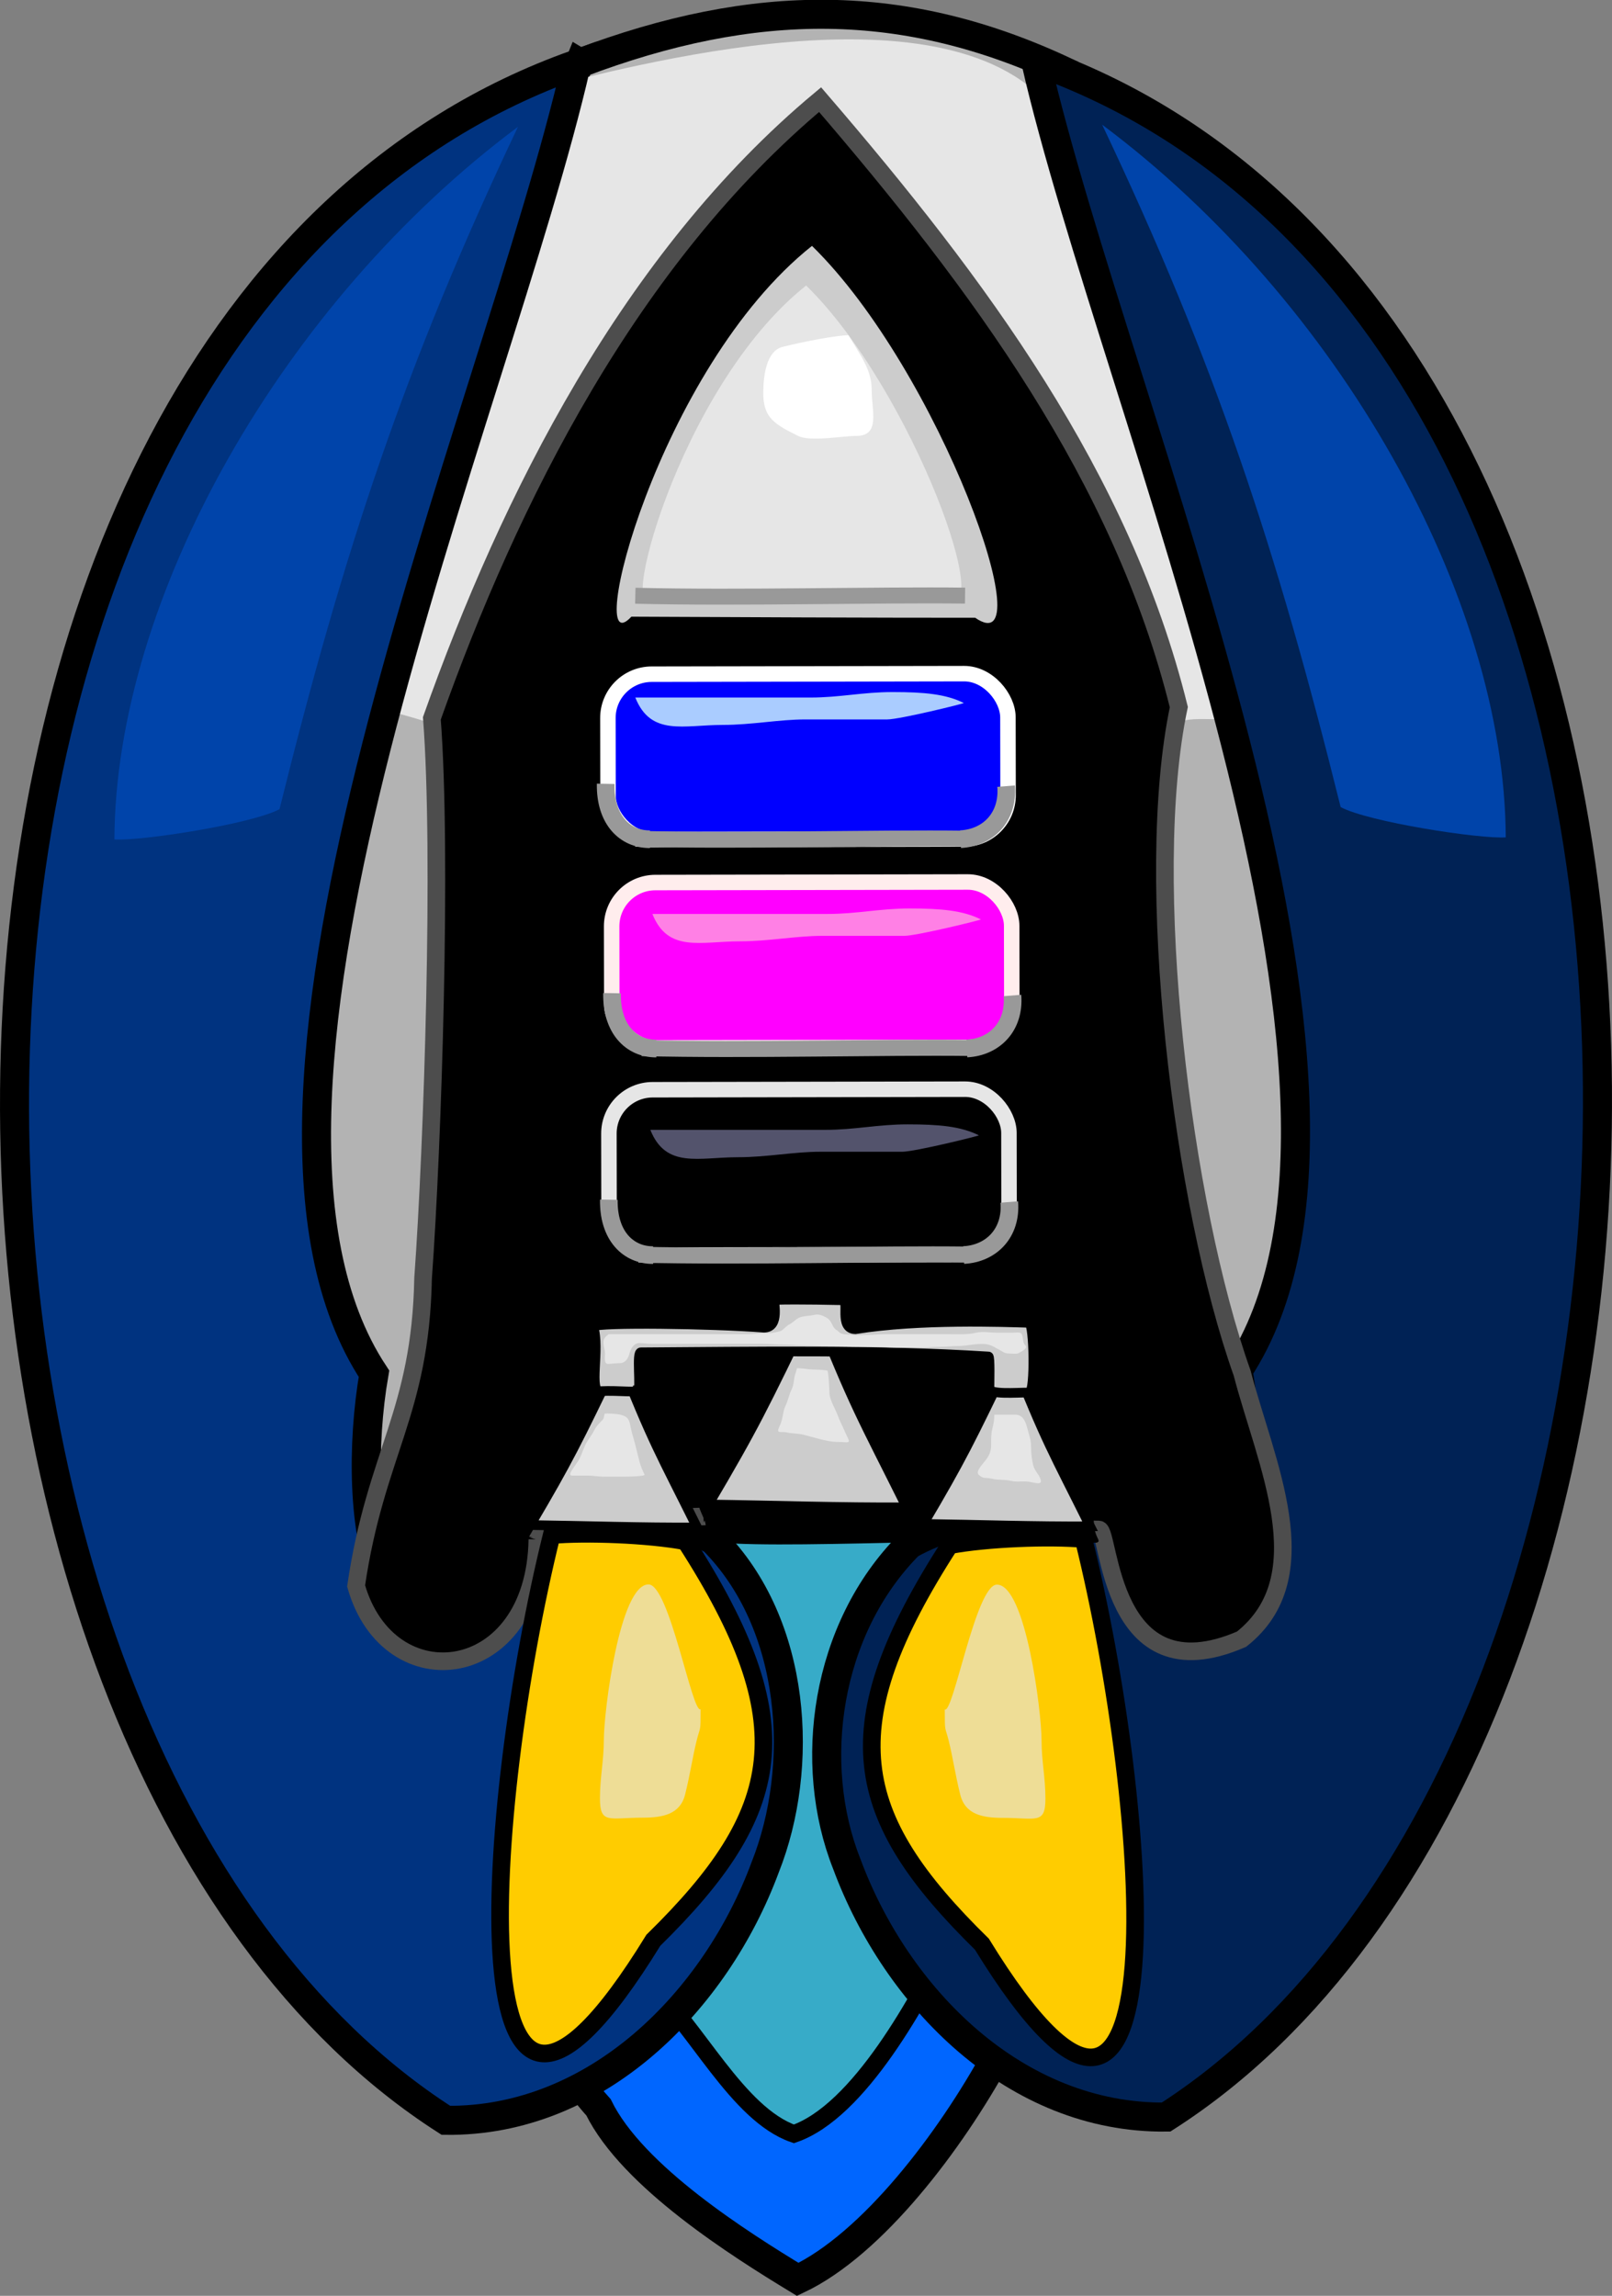 <?xml version="1.0" encoding="UTF-8" standalone="no"?>
<!-- Created with Inkscape (http://www.inkscape.org/) -->

<svg
   width="50.762mm"
   height="72.28mm"
   id="svg22060"
   sodipodi:version="0.32"
   inkscape:version="1.1 (c4e8f9ed74, 2021-05-24)"
   sodipodi:docname="trader.svg"
   inkscape:output_extension="org.inkscape.output.svg.inkscape"
   version="1.1"
   xmlns:inkscape="http://www.inkscape.org/namespaces/inkscape"
   xmlns:sodipodi="http://sodipodi.sourceforge.net/DTD/sodipodi-0.dtd"
   xmlns="http://www.w3.org/2000/svg"
   xmlns:svg="http://www.w3.org/2000/svg"
   xmlns:rdf="http://www.w3.org/1999/02/22-rdf-syntax-ns#"
   xmlns:cc="http://creativecommons.org/ns#"
   xmlns:dc="http://purl.org/dc/elements/1.1/">
  <rect width="100%" height="100%" fill="#808080" stroke="none"/>
  <defs
     id="defs22062">
    <inkscape:perspective
       sodipodi:type="inkscape:persp3d"
       inkscape:vp_x="0 : -288.07443 : 1"
       inkscape:vp_y="0 : 1066.6667 : 0"
       inkscape:vp_z="793.70078 : -288.07443 : 1"
       inkscape:persp3d-origin="396.85039 : -475.16104 : 1"
       id="perspective22068" />
  </defs>
  <sodipodi:namedview
     id="base"
     pagecolor="#ffffff"
     bordercolor="#666666"
     borderopacity="1.0"
     inkscape:pageopacity="0.0"
     inkscape:pageshadow="2"
     inkscape:zoom="0.98994949"
     inkscape:cx="-295.46962"
     inkscape:cy="117.68277"
     inkscape:document-units="px"
     inkscape:current-layer="layer1"
     showgrid="false"
     inkscape:window-width="2128"
     inkscape:window-height="1128"
     inkscape:window-x="0"
     inkscape:window-y="0"
     inkscape:window-maximized="1"
     inkscape:pagecheckerboard="0" />
  <g
     inkscape:label="Ebene 1"
     inkscape:groupmode="layer"
     id="layer1"
     transform="translate(-275.357,-331.327)">
    <g
       id="g38610"
       transform="translate(4975.964,-6280.456)">
      <path
         inkscape:export-ydpi="90"
         inkscape:export-xdpi="90"
         inkscape:export-filename="/home/brutkasten/Dokumente/naev/whichtraderlogo.png"
         style="fill:#b3b3b3;fill-rule:evenodd;stroke:#000000;stroke-width:3.456;stroke-linecap:butt;stroke-linejoin:miter;stroke-miterlimit:4;stroke-dasharray:none;stroke-opacity:1"
         d="m -4631.595,6619.286 c 20.796,-7.857 38.736,-7.985 58.021,1.147 2.269,4.538 4.124,12.479 5.994,17.155 1.937,4.843 3.602,9.537 4.561,14.336 0.953,4.767 3.045,10.001 5.213,14.336 1.762,3.523 2.858,7.019 4.561,10.426 2.609,5.218 4.493,10.152 5.865,15.639 2.031,8.123 5.541,16.136 7.819,24.11 0.434,1.52 0.869,3.041 1.303,4.561 0.321,1.125 0.869,2.172 1.303,3.258 3.576,8.941 3.258,19.195 3.258,28.672 0,8.606 -1.871,16.038 -4.561,24.11 -2.024,6.073 -4.206,11.019 -7.168,16.942 -0.652,1.303 -1.303,2.607 -1.955,3.91 -3.72,7.44 -14.184,9.623 -19.549,14.987 -6.917,6.917 -21.877,5.213 -30.627,5.213 -10.279,0 -20.841,0.652 -31.278,0.652 -5.886,0 -12.053,1.385 -17.594,0 -3.29,-0.822 -10.074,-6.815 -11.729,-8.471 -6.401,-6.401 -9.497,-11.285 -10.426,-21.504 -1.149,-12.639 -5.213,-24.607 -5.213,-37.794 0,-8.906 0,-17.811 0,-26.717 0,-7.987 3.804,-15.463 7.82,-22.155 4.198,-6.997 7.579,-15.775 9.774,-23.459 1.909,-6.68 5.255,-13.139 7.819,-19.549 2.231,-5.578 4.915,-10.658 7.168,-16.291 1.396,-3.489 1.29,-7.793 2.607,-10.426 0.194,-0.389 0,-0.869 0,-1.303 0,-2.513 5.954,-9.14 7.012,-11.786 z"
         id="path38114"
         sodipodi:nodetypes="ccssssssssssssssssssssssssssc" />
      <path
         inkscape:export-ydpi="90"
         inkscape:export-xdpi="90"
         inkscape:export-filename="/home/brutkasten/Dokumente/naev/whichtraderlogo.png"
         sodipodi:nodetypes="csssssscccssssssc"
         style="fill:#e6e6e6;fill-rule:evenodd;stroke:none;stroke-width:9.1;stroke-linecap:butt;stroke-linejoin:miter;stroke-miterlimit:4;stroke-dasharray:none;stroke-opacity:1"
         d="m -4659.391,6696.138 c 4.99,-0.962 13.321,3.358 20.263,4.689 6.911,1.325 13.177,1.34 20.263,1.34 5.9,0 12.131,0.67 18.166,0.67 6.519,0 13.488,0.162 19.564,-0.67 4.084,-0.559 8.117,-1.945 11.179,-2.679 2.843,-0.681 7.006,-1.343 10.481,-2.009 2.44,-0.468 6.611,0.626 6.611,-1.539 0.88,-18.165 -20.861,-41.592 -18.959,-63.068 -4.37,-23.971 -43.133,-15.743 -59.618,-11.748 -3.797,0.91 -4.612,3.55 -8.384,5.358 -3.247,1.556 -2.862,7.688 -3.494,10.717 -1.065,5.102 -1.397,10.822 -1.397,16.075 0,4.857 -0.699,9.425 -0.699,13.396 0,4.549 -2.453,6.727 -3.494,10.717 -0.803,3.078 -4.063,7.426 -5.59,9.377 -2.175,2.78 -2.598,5.714 -4.891,9.377 z"
         id="path38116" />
      <path
         inkscape:export-ydpi="90"
         inkscape:export-xdpi="90"
         inkscape:export-filename="/home/brutkasten/Dokumente/naev/whichtraderlogo.png"
         style="fill:#0066ff;fill-rule:evenodd;stroke:#000000;stroke-width:3.456;stroke-linecap:butt;stroke-linejoin:miter;stroke-miterlimit:4;stroke-dasharray:none;stroke-opacity:1"
         d="m -4642.641,6842.094 c 1.046,3.97 4.707,6.135 6.614,9.507 1.496,4.054 3.764,7.717 6.652,10.932 4.044,8.264 16.927,16.349 23.717,20.476 8.926,-4.228 18.171,-16.481 23.64,-26.482 2.311,-4.272 5.607,-8.188 6.296,-13.136 2.885,-3.985 1.504,-8.513 -0.696,-12.467 -3.047,-6.034 -2.507,-12.995 -3.521,-19.514 -0.728,-5.633 -1.036,-11.407 -2.832,-16.829 -3.598,-4.379 -7.539,-9.588 -13.592,-10.382 -4.536,-0.572 -9.225,-2.551 -13.755,-1.3 -6.679,3.874 -13.36,8.047 -18.519,13.896 -2.741,2.478 -6.569,4.497 -7.056,8.575 -2.313,9.563 -2.967,19.46 -5.323,29 -0.786,2.509 -1.603,5.069 -1.625,7.724 z"
         id="path38118"
         sodipodi:nodetypes="ccccccccccccccc" />
      <path
         inkscape:export-ydpi="90"
         inkscape:export-xdpi="90"
         inkscape:export-filename="/home/brutkasten/Dokumente/naev/whichtraderlogo.png"
         style="fill:#37abc8;fill-rule:evenodd;stroke:#000000;stroke-width:2.096;stroke-linecap:butt;stroke-linejoin:miter;stroke-miterlimit:4;stroke-dasharray:none;stroke-opacity:1"
         d="m -4617.12,6792.498 c 0.289,7.089 -2.58,13.776 -3.382,20.744 -0.563,3.984 -1.079,7.992 -1.446,11.989 0.409,3.716 0.01,7.38 -0.536,11.026 -0.322,3.924 -1.962,7.963 -0.685,11.858 5.355,4.648 10.292,15.245 17.049,17.581 7.754,-2.68 14.922,-15.864 18.933,-23.994 1.844,-3.742 2.945,-7.993 2.072,-12.154 -0.519,-5.078 0.336,-10.255 -1.07,-15.237 -1.248,-5.37 -0.524,-11.545 -4.328,-16.033 -0.458,-3.617 -4.204,-6.71 -7.849,-5.432 -4.326,0.496 -8.517,-1.811 -12.844,-0.861 -1.975,0.094 -3.979,0.036 -5.912,0.512 z"
         id="path38120"
         sodipodi:nodetypes="ccccccccccccc" />
      <path
         inkscape:export-ydpi="90"
         inkscape:export-xdpi="90"
         inkscape:export-filename="/home/brutkasten/Dokumente/naev/whichtraderlogo.png"
         style="fill:#003380;fill-opacity:1;fill-rule:evenodd;stroke:#000000;stroke-width:3.456;stroke-linecap:butt;stroke-linejoin:miter;stroke-miterlimit:4;stroke-dasharray:none;stroke-opacity:1"
         d="m -4638.607,6792.977 c -16.884,25.17 -20.403,-0.952 -17.489,-17.73 -21.767,-33.009 14.528,-114.129 24.086,-155.83 -87.648,31.026 -85.22,200.016 -15.524,244.667 17.942,0.2 32.117,-14.218 38.007,-30.138 4.703,-11.847 3.81,-28.853 -6.217,-38.919 -7.289,-4.065 -14.498,-3.317 -22.862,-2.049 z"
         id="path38122"
         sodipodi:nodetypes="ccccccc" />
      <path
         inkscape:export-ydpi="90"
         inkscape:export-xdpi="90"
         inkscape:export-filename="/home/brutkasten/Dokumente/naev/whichtraderlogo.png"
         style="fill:#002255;fill-opacity:1;fill-rule:evenodd;stroke:#000000;stroke-width:3.456;stroke-linecap:butt;stroke-linejoin:miter;stroke-miterlimit:4;stroke-dasharray:none;stroke-opacity:1"
         d="m -4569.139,6793.279 c 16.884,25.17 18.79,-1.643 15.877,-18.421 21.767,-33.009 -14.528,-114.129 -24.086,-155.83 87.648,31.026 85.22,200.016 15.524,244.667 -17.942,0.2 -32.117,-14.218 -38.007,-30.138 -4.703,-11.847 -2.57,-27.931 7.458,-37.998 7.289,-4.065 14.87,-3.547 23.235,-2.28 z"
         id="path38124"
         sodipodi:nodetypes="ccccccc" />
      <path
         inkscape:export-ydpi="90"
         inkscape:export-xdpi="90"
         inkscape:export-filename="/home/brutkasten/Dokumente/naev/whichtraderlogo.png"
         style="fill:#000000;fill-rule:evenodd;stroke:#4d4d4d;stroke-width:2.096;stroke-linecap:butt;stroke-linejoin:miter;stroke-miterlimit:4;stroke-dasharray:none;stroke-opacity:1"
         d="m -4636.652,6794.956 c -0.266,17.127 -17.672,19.229 -21.572,5.538 2.327,-15.877 7.66,-20.497 7.971,-36.603 1.165,-16.06 2.278,-50.536 1.046,-66.634 9.261,-26.078 23.615,-54.78 46.206,-73.618 18.914,21.985 35.911,44.874 42.695,72.285 -4.331,20.508 0.399,59.201 7.54,79.254 2.72,10.527 9.412,24.15 -0.074,31.654 -15.842,6.869 -15.635,-12.982 -16.97,-13.049 -13.216,-0.175 -34.587,-2.09 -48.438,-1.508 -4.094,0.877 -16.858,-1.639 -18.404,2.682 z"
         id="path38126"
         sodipodi:nodetypes="ccccccccccc" />
      <path
         inkscape:export-ydpi="90"
         inkscape:export-xdpi="90"
         inkscape:export-filename="/home/brutkasten/Dokumente/naev/whichtraderlogo.png"
         style="fill:#ffcc00;fill-opacity:1;fill-rule:evenodd;stroke:#000000;stroke-width:2.096;stroke-linecap:butt;stroke-linejoin:miter;stroke-miterlimit:4;stroke-dasharray:none;stroke-opacity:1"
         d="m -4587.578,6795.651 c -13.953,21.651 -11.75,32.19 3.833,47.47 23.999,39.051 20.065,-16.016 12.1,-48.212 -4.068,-0.364 -11.522,-0.091 -15.932,0.742 z"
         id="path38152"
         sodipodi:nodetypes="cccc" />
      <path
         inkscape:export-ydpi="90"
         inkscape:export-xdpi="90"
         inkscape:export-filename="/home/brutkasten/Dokumente/naev/whichtraderlogo.png"
         style="fill:#ffcc00;fill-opacity:1;fill-rule:evenodd;stroke:#000000;stroke-width:2.096;stroke-linecap:butt;stroke-linejoin:miter;stroke-miterlimit:4;stroke-dasharray:none;stroke-opacity:1"
         d="m -4619.016,6795.19 c 13.953,21.652 11.75,32.19 -3.833,47.47 -23.999,39.051 -20.065,-16.016 -12.1,-48.212 4.068,-0.364 11.522,-0.091 15.932,0.742 z"
         id="path38154"
         sodipodi:nodetypes="cccc" />
      <path
         inkscape:export-ydpi="90"
         inkscape:export-xdpi="90"
         inkscape:export-filename="/home/brutkasten/Dokumente/naev/whichtraderlogo.png"
         sodipodi:nodetypes="cccc"
         id="path38166"
         d="m -4569.43,6626.621 c 28.103,20.982 47.909,56.1 48.033,84.799 -3.055,0.22 -16.349,-1.828 -19.65,-3.602 -7.588,-30.564 -14.872,-52.755 -28.383,-81.197 z"
         style="fill:#0044aa;fill-opacity:1;fill-rule:evenodd;stroke:none;stroke-width:1px;stroke-linecap:butt;stroke-linejoin:miter;stroke-opacity:1" />
      <path
         inkscape:export-ydpi="90"
         inkscape:export-xdpi="90"
         inkscape:export-filename="/home/brutkasten/Dokumente/naev/whichtraderlogo.png"
         sodipodi:nodetypes="cccc"
         id="path38168"
         d="m -4638.958,6626.87 c -28.103,20.982 -47.909,56.1 -48.033,84.799 3.055,0.22 16.349,-1.828 19.65,-3.602 7.588,-30.563 14.872,-52.755 28.383,-81.197 z"
         style="fill:#0044aa;fill-opacity:1;fill-rule:evenodd;stroke:none;stroke-width:1px;stroke-linecap:butt;stroke-linejoin:miter;stroke-opacity:1" />
      <path
         inkscape:export-ydpi="90"
         inkscape:export-xdpi="90"
         inkscape:export-filename="/home/brutkasten/Dokumente/naev/whichtraderlogo.png"
         sodipodi:nodetypes="cssssssc"
         id="path38170"
         d="m -4617.222,6815.168 c -1.008,0.59 -3.709,-14.852 -6.204,-14.852 -3.417,0 -5.315,15.066 -5.315,18.539 0,2.459 -0.461,4.393 -0.461,6.912 0,3.123 1.095,2.304 5.069,2.304 2.405,0 4.476,-0.394 5.068,-2.765 0.61,-2.438 0.876,-4.428 1.382,-6.451 0.428,-1.714 0.461,-0.839 0.461,-3.686 z"
         style="fill:#eedd96;fill-opacity:1;fill-rule:evenodd;stroke:none;stroke-width:1px;stroke-linecap:butt;stroke-linejoin:miter;stroke-opacity:1" />
      <path
         inkscape:export-ydpi="90"
         inkscape:export-xdpi="90"
         inkscape:export-filename="/home/brutkasten/Dokumente/naev/whichtraderlogo.png"
         sodipodi:nodetypes="cssssssc"
         id="path38172"
         d="m -4588.163,6815.192 c 1.008,0.59 3.709,-14.852 6.204,-14.852 3.417,0 5.315,15.066 5.315,18.539 0,2.459 0.461,4.393 0.461,6.912 0,3.123 -1.095,2.304 -5.069,2.304 -2.405,0 -4.476,-0.394 -5.068,-2.765 -0.61,-2.438 -0.876,-4.428 -1.382,-6.451 -0.428,-1.714 -0.461,-0.839 -0.461,-3.686 z"
         style="fill:#eedd96;fill-opacity:1;fill-rule:evenodd;stroke:none;stroke-width:1px;stroke-linecap:butt;stroke-linejoin:miter;stroke-opacity:1" />
      <g
         transform="translate(175.125,-12.75)"
         id="g38446">
        <path
           sodipodi:nodetypes="csssssccsc"
           id="path38128"
           d="m -4792.504,6803.211 c 1.459,-0.282 4.792,0.326 7.168,0.326 1.366,0 3.303,0.326 4.887,0.326 1.846,0 3.693,0 5.539,0 1.725,0 3.225,0.01 4.561,-0.326 2.529,-0.632 24.678,-0.395 24.678,1.915 0,2.816 1.794,2.539 -0.949,2.539 -8.445,-0.903 -38.428,0.993 -45.069,-0.219 -2.216,0 0.515,-0.056 -1e-4,-2.118 -0.134,-0.537 -0.923,-1.901 -0.815,-2.444 z"
           style="fill:#000000;fill-rule:evenodd;stroke:#000000;stroke-width:0.23px;stroke-linecap:butt;stroke-linejoin:miter;stroke-opacity:1"
           inkscape:export-filename="/home/brutkasten/Dokumente/naev/whichtraderlogo.png"
           inkscape:export-xdpi="90"
           inkscape:export-ydpi="90" />
        <rect
           style="fill:#0000ff;fill-opacity:1;stroke:#ffffff;stroke-width:1.843;stroke-linecap:round;stroke-miterlimit:4;stroke-dasharray:none;stroke-opacity:1"
           id="rect38132"
           width="47.611"
           height="19.679"
           x="-4815.085"
           y="6696.371"
           ry="5.215"
           transform="rotate(-0.1)" />
        <path
           sodipodi:nodetypes="cccc"
           id="path38134"
           d="m -4800.586,6697.913 c 9.947,0.053 30.967,0.137 40.915,0.126 8.259,5.723 -4.163,-29.327 -19.421,-44.248 -18.387,14.61 -27.274,50.371 -21.494,44.122 z"
           style="fill:#cccccc;fill-rule:evenodd;stroke:none;stroke-width:5;stroke-linecap:butt;stroke-linejoin:miter;stroke-miterlimit:4;stroke-dasharray:none;stroke-opacity:1" />
        <path
           style="fill:none;fill-rule:evenodd;stroke:#000000;stroke-width:0.23px;stroke-linecap:butt;stroke-linejoin:miter;stroke-opacity:1"
           d="m -4785.637,6755.997 c -0.069,0.035 0.155,-3e-4 0,0 z"
           id="path38136" />
        <rect
           style="fill:#ff00ff;fill-opacity:1;stroke:#ffeded;stroke-width:1.843;stroke-linecap:round;stroke-miterlimit:4;stroke-dasharray:none;stroke-opacity:1"
           id="rect38138"
           width="47.611"
           height="19.679"
           x="-4814.683"
           y="6721.163"
           ry="5.215"
           transform="rotate(-0.1)" />
        <rect
           style="fill:#000000;fill-opacity:1;stroke:#e6e6e6;stroke-width:1.843;stroke-linecap:round;stroke-miterlimit:4;stroke-dasharray:none;stroke-opacity:1"
           id="rect38140"
           width="47.611"
           height="19.679"
           x="-4815.051"
           y="6745.818"
           ry="5.215"
           transform="rotate(-0.1)" />
        <path
           sodipodi:nodetypes="cccc"
           id="path38144"
           d="m -4812.62,6805.999 c 6.631,0.095 13.232,0.328 19.853,0.287 -4.383,-8.823 -5.274,-10.088 -9.318,-20.398 -5.144,10.634 -5.901,12.234 -10.535,20.112 z"
           style="fill:#cccccc;fill-rule:evenodd;stroke:#000000;stroke-width:1.152;stroke-linecap:butt;stroke-linejoin:miter;stroke-miterlimit:4;stroke-dasharray:none;stroke-opacity:1" />
        <path
           sodipodi:nodetypes="cccc"
           id="path38146"
           d="m -4765.843,6805.864 c 6.631,0.095 13.232,0.328 19.853,0.287 -4.383,-8.823 -5.274,-10.088 -9.318,-20.398 -5.144,10.634 -5.9,12.234 -10.535,20.112 z"
           style="fill:#cccccc;fill-rule:evenodd;stroke:#000000;stroke-width:1.152;stroke-linecap:butt;stroke-linejoin:miter;stroke-miterlimit:4;stroke-dasharray:none;stroke-opacity:1" />
        <path
           sodipodi:nodetypes="cccc"
           id="path38148"
           d="m -4791.419,6803.551 c 7.883,0.113 15.73,0.39 23.6,0.341 -5.21,-10.488 -6.27,-11.992 -11.076,-24.248 -6.115,12.641 -7.014,14.543 -12.524,23.907 z"
           style="fill:#cccccc;fill-rule:evenodd;stroke:#000000;stroke-width:1.152;stroke-linecap:butt;stroke-linejoin:miter;stroke-miterlimit:4;stroke-dasharray:none;stroke-opacity:1" />
        <path
           sodipodi:nodetypes="cccsccccccccc"
           id="path38150"
           d="m -4799.824,6789.952 c 0.427,-0.024 -0.224,-4.652 0.4,-4.505 13.344,-0.08 28.09,-0.341 41.342,0.497 0.205,0 0.109,3.315 0.109,3.796 0,0.769 3.139,0.49 4.772,0.49 0.682,-0.183 0.553,-8.143 -0.052,-8.293 -2.979,-0.085 -13.051,-0.469 -20.683,0.76 -2.025,-0.061 -0.648,-3.534 -1.522,-3.444 -0.277,0 -5.353,-0.134 -8.092,-0.037 -0.164,0.144 0.699,3.279 -1.251,3.299 -6.437,-0.484 -19.593,-0.642 -20.325,-0.155 0.861,2.666 -0.605,7.922 0.859,7.706 2.311,-0.106 4.553,0.232 4.443,-0.113 z"
           style="fill:#cccccc;fill-rule:evenodd;stroke:#000000;stroke-width:1.152;stroke-linecap:butt;stroke-linejoin:miter;stroke-miterlimit:4;stroke-dasharray:none;stroke-opacity:1" />
        <path
           style="fill:#e6e6e6;fill-rule:evenodd;stroke:none;stroke-width:5;stroke-linecap:butt;stroke-linejoin:miter;stroke-miterlimit:4;stroke-dasharray:none;stroke-opacity:1"
           d="m -4797.783,6695.447 c 8.328,0.045 25.928,0.115 34.257,0.105 6.915,4.791 -3.486,-24.554 -16.261,-37.047 -15.395,12.232 -22.836,42.174 -17.996,36.942 z"
           id="path38156"
           sodipodi:nodetypes="cccc"
           inkscape:export-filename="/home/brutkasten/Dokumente/naev/whichtraderlogo.png"
           inkscape:export-xdpi="90"
           inkscape:export-ydpi="90" />
        <path
           id="path38158"
           d="m -4774.753,6664.424 c -1.394,0 -5.304,0.75 -7.833,1.382 -1.935,0.484 -2.304,3.428 -2.304,5.529 0,2.968 1.441,3.715 4.147,5.069 1.452,0.726 5.245,0 6.912,0 2.915,0 1.843,-2.948 1.843,-5.529 0,-2.302 -1.292,-3.995 -2.765,-6.451 z"
           style="fill:#ffffff;fill-rule:evenodd;stroke:none;stroke-width:1px;stroke-linecap:butt;stroke-linejoin:miter;stroke-opacity:1"
           inkscape:export-filename="/home/brutkasten/Dokumente/naev/whichtraderlogo.png"
           inkscape:export-xdpi="90"
           inkscape:export-ydpi="90" />
        <path
           id="path38160"
           d="m -4800.119,6707.534 c 1.462,0 6.986,0 10.426,0 3.475,0 6.951,0 10.426,0 3.477,0 6.213,-0.652 9.774,-0.652 3.757,0 6.341,0.238 8.471,1.303 0.103,0.051 -7.63,1.955 -9.123,1.955 -3.258,0 -6.516,0 -9.774,0 -3.08,0 -6.369,0.652 -9.774,0.652 -4.673,0 -8.569,1.385 -10.426,-3.258 z"
           style="fill:#aaccff;fill-rule:evenodd;stroke:none;stroke-width:1px;stroke-linecap:butt;stroke-linejoin:miter;stroke-opacity:1"
           inkscape:export-filename="/home/brutkasten/Dokumente/naev/whichtraderlogo.png"
           inkscape:export-xdpi="90"
           inkscape:export-ydpi="90" />
        <path
           id="path38162"
           d="m -4798.086,6733.285 c 1.462,0 6.986,0 10.426,0 3.475,0 6.951,0 10.426,0 3.477,0 6.213,-0.652 9.774,-0.652 3.757,0 6.341,0.238 8.471,1.303 0.103,0.051 -7.63,1.955 -9.123,1.955 -3.258,0 -6.516,0 -9.774,0 -3.08,0 -6.369,0.652 -9.774,0.652 -4.673,0 -8.569,1.385 -10.426,-3.258 z"
           style="fill:#ff80e5;fill-rule:evenodd;stroke:none;stroke-width:1px;stroke-linecap:butt;stroke-linejoin:miter;stroke-opacity:1"
           inkscape:export-filename="/home/brutkasten/Dokumente/naev/whichtraderlogo.png"
           inkscape:export-xdpi="90"
           inkscape:export-ydpi="90" />
        <path
           id="path38164"
           d="m -4798.331,6758.975 c 1.462,0 6.986,0 10.426,0 3.475,0 6.951,0 10.426,0 3.477,0 6.213,-0.652 9.774,-0.652 3.757,0 6.341,0.238 8.471,1.303 0.103,0.051 -7.63,1.955 -9.123,1.955 -3.258,0 -6.516,0 -9.774,0 -3.08,0 -6.369,0.652 -9.774,0.652 -4.673,0 -8.569,1.385 -10.426,-3.258 z"
           style="fill:#53536c;fill-rule:evenodd;stroke:none;stroke-width:1px;stroke-linecap:butt;stroke-linejoin:miter;stroke-opacity:1"
           inkscape:export-filename="/home/brutkasten/Dokumente/naev/whichtraderlogo.png"
           inkscape:export-xdpi="90"
           inkscape:export-ydpi="90" />
        <path
           style="fill:#e6e6e6;fill-opacity:1;fill-rule:evenodd;stroke:none;stroke-width:1px;stroke-linecap:butt;stroke-linejoin:miter;stroke-opacity:1"
           d="m -4803.768,6792.744 c 0.316,-0.043 1.358,0 1.875,0.125 1.01,0.252 1.06,0.675 1.25,1.625 0.128,0.641 0.341,1.239 0.5,1.875 0.15,0.599 0.329,1.315 0.5,2 0.167,0.669 0.396,1.166 0.625,1.625 0.116,0.233 -2.191,0.25 -2.5,0.25 -0.792,0 -1.583,0 -2.375,0 -0.574,0 -1.254,-0.125 -1.875,-0.125 -0.625,0 -1.25,0 -1.875,0 -0.728,0 0.55,-1.349 0.875,-2 0.328,-0.655 0.437,-1.124 0.75,-1.75 0.252,-0.504 0.693,-1.011 1,-1.625 0.275,-0.549 0.64,-0.89 1,-1.25 0.186,-0.186 0.167,-0.5 0.25,-0.75 z"
           id="path38174" />
        <path
           style="fill:#e6e6e6;fill-rule:evenodd;stroke:none;stroke-width:1px;stroke-linecap:butt;stroke-linejoin:miter;stroke-opacity:1"
           d="m -4780.893,6787.369 c 0.111,-0.111 1.432,0.125 2,0.125 0.657,0 1.495,0.092 1.625,0.125 0.145,0.036 0.25,2.352 0.25,2.625 0,0.579 0.387,1.398 0.625,1.875 0.289,0.578 0.52,1.29 0.75,1.75 0.262,0.525 0.536,1.198 0.75,1.625 0.435,0.87 0.098,0.625 -1,0.625 -0.887,0 -1.677,-0.201 -2.375,-0.375 -0.632,-0.158 -1.256,-0.345 -1.875,-0.5 -0.576,-0.144 -1.416,-0.135 -1.875,-0.25 -0.818,-0.205 -1.455,0.285 -0.875,-0.875 0.333,-0.667 0.326,-1.653 0.625,-2.25 0.325,-0.65 0.436,-1.372 0.75,-2 0.274,-0.547 0.247,-1.114 0.375,-1.625 0.075,-0.299 0.163,-0.44 0.25,-0.875 z"
           id="path38176" />
        <path
           style="fill:#e6e6e6;fill-rule:evenodd;stroke:none;stroke-width:1px;stroke-linecap:butt;stroke-linejoin:miter;stroke-opacity:1"
           d="m -4757.393,6792.869 c 0,-0.015 1.683,0 2.5,0 0.955,0 1.251,0.88 1.5,1.875 0.166,0.662 0.375,1.121 0.375,1.875 0,0.752 0.079,1.566 0.25,2.25 0.15,0.602 0.569,1.013 0.75,1.375 0.512,1.024 -0.165,0.817 -1.125,0.625 -0.749,-0.15 -1.54,0.052 -2.25,-0.125 -0.733,-0.183 -1.544,-0.074 -2.25,-0.25 -0.811,-0.203 -1.037,0.088 -1.625,-0.5 -0.381,-0.381 0.488,-1.234 0.875,-1.75 0.398,-0.53 0.625,-1.016 0.625,-1.75 0,-0.649 -0.019,-1.297 0.125,-1.875 0.151,-0.603 0.25,-1.061 0.25,-1.75 z"
           id="path38178" />
        <path
           style="fill:#666666;fill-rule:evenodd;stroke:#999999;stroke-width:1.9;stroke-linecap:butt;stroke-linejoin:miter;stroke-miterlimit:4;stroke-dasharray:none;stroke-opacity:1"
           d="m -4799.734,6773.827 c 12.557,0.305 28.743,-0.145 39.245,-0.015"
           id="path38202"
           sodipodi:nodetypes="cc" />
        <path
           style="fill:none;fill-rule:evenodd;stroke:#999999;stroke-width:2.1;stroke-linecap:butt;stroke-linejoin:miter;stroke-miterlimit:4;stroke-dasharray:none;stroke-opacity:1"
           d="m -4803.269,6767.287 c -0.078,4.29 2.306,6.609 5.269,6.593"
           id="path38208"
           sodipodi:nodetypes="cc" />
        <path
           style="fill:none;fill-rule:evenodd;stroke:#999999;stroke-width:2.1;stroke-linecap:butt;stroke-linejoin:miter;stroke-miterlimit:4;stroke-dasharray:none;stroke-opacity:1"
           d="m -4755.61,6767.562 c 0.297,3.665 -2.118,6.14 -5.425,6.311"
           id="path38210"
           sodipodi:nodetypes="cc" />
        <path
           style="fill:#666666;fill-rule:evenodd;stroke:#999999;stroke-width:1.9;stroke-linecap:butt;stroke-linejoin:miter;stroke-miterlimit:4;stroke-dasharray:none;stroke-opacity:1"
           d="m -4799.356,6749.251 c 12.557,0.305 28.743,-0.145 39.245,-0.015"
           id="path38212"
           sodipodi:nodetypes="cc" />
        <path
           style="fill:none;fill-rule:evenodd;stroke:#999999;stroke-width:2.1;stroke-linecap:butt;stroke-linejoin:miter;stroke-miterlimit:4;stroke-dasharray:none;stroke-opacity:1"
           d="m -4802.891,6742.71 c -0.078,4.29 2.306,6.609 5.269,6.593"
           id="path38214"
           sodipodi:nodetypes="cc" />
        <path
           style="fill:none;fill-rule:evenodd;stroke:#999999;stroke-width:2.1;stroke-linecap:butt;stroke-linejoin:miter;stroke-miterlimit:4;stroke-dasharray:none;stroke-opacity:1"
           d="m -4755.233,6742.986 c 0.297,3.665 -2.118,6.14 -5.425,6.311"
           id="path38216"
           sodipodi:nodetypes="cc" />
        <path
           style="fill:#666666;fill-rule:evenodd;stroke:#999999;stroke-width:1.9;stroke-linecap:butt;stroke-linejoin:miter;stroke-miterlimit:4;stroke-dasharray:none;stroke-opacity:1"
           d="m -4800.11,6724.343 c 12.557,0.305 28.743,-0.145 39.245,-0.015"
           id="path38218"
           sodipodi:nodetypes="cc" />
        <path
           style="fill:none;fill-rule:evenodd;stroke:#999999;stroke-width:2.1;stroke-linecap:butt;stroke-linejoin:miter;stroke-miterlimit:4;stroke-dasharray:none;stroke-opacity:1"
           d="m -4803.646,6717.802 c -0.078,4.29 2.306,6.609 5.269,6.593"
           id="path38220"
           sodipodi:nodetypes="cc" />
        <path
           style="fill:none;fill-rule:evenodd;stroke:#999999;stroke-width:2.1;stroke-linecap:butt;stroke-linejoin:miter;stroke-miterlimit:4;stroke-dasharray:none;stroke-opacity:1"
           d="m -4755.987,6718.078 c 0.297,3.665 -2.118,6.14 -5.425,6.311"
           id="path38222"
           sodipodi:nodetypes="cc" />
        <path
           style="fill:#666666;fill-rule:evenodd;stroke:#999999;stroke-width:1.9;stroke-linecap:butt;stroke-linejoin:miter;stroke-miterlimit:4;stroke-dasharray:none;stroke-opacity:1"
           d="m -4800.118,6695.421 c 12.557,0.305 28.743,-0.145 39.245,-0.015"
           id="path38224"
           sodipodi:nodetypes="cc" />
        <path
           style="fill:#e6e6e6;fill-rule:evenodd;stroke:none;stroke-width:1px;stroke-linecap:butt;stroke-linejoin:miter;stroke-opacity:1"
           d="m -4803.288,6783.286 c 1.129,0 3.055,0 4.508,0 1.09,0 2.18,0 3.27,0 0.737,0 1.473,0 2.21,0 0.766,0 1.532,0 2.298,0 0.648,0 1.296,0 1.945,0 0.619,0 1.237,0 1.856,0 0.147,0 0.295,0 0.442,0 0.593,0 1.24,-0.088 1.856,-0.088 0.598,0 1.144,-0.043 1.679,-0.177 0.118,-0.029 0.236,-0.059 0.353,-0.088 0.309,-0.077 0.679,-0.605 1.061,-0.795 0.464,-0.232 0.772,-0.607 1.149,-0.795 0.478,-0.239 1.309,-0.217 1.856,-0.353 0.505,-0.126 0.944,0.074 1.326,0.265 0.514,0.257 0.666,0.624 0.884,1.061 0.191,0.383 0.491,0.491 0.707,0.707 0.359,0.359 0.974,0.265 1.503,0.353 0.583,0.097 1.264,0 1.856,0 0.702,0 1.381,-0.088 2.121,-0.088 0.678,0 1.355,0 2.033,0 0.707,0 1.414,0 2.121,0 1.149,0 2.298,0 3.447,0 1.056,0 2.263,0.075 3.27,-0.177 0.688,-0.172 1.667,0 2.386,0 0.648,0 1.296,0 1.944,0 0.537,0 1.019,-0.167 1.149,0.353 0.143,0.572 0.061,0.856 0.354,1.149 0.379,0.379 -0.53,0.751 -0.707,0.884 -0.268,0.201 -0.891,0.088 -1.237,0.088 -0.566,0 -0.79,-0.263 -1.149,-0.442 -0.587,-0.293 -0.769,-0.48 -1.326,-0.619 -0.979,-0.245 -2.557,0.177 -3.624,0.177 -0.706,0 -1.266,0.088 -1.945,0.088 -0.952,0 -1.881,0.088 -2.828,0.088 -0.884,0 -1.768,0 -2.652,0 -0.933,0 -1.885,-0.088 -2.828,-0.088 -0.678,0 -1.355,0 -2.033,0 -1.104,0 -2.162,-0.088 -3.27,-0.088 -0.929,0 -1.829,-0.088 -2.74,-0.088 -0.875,0 -1.706,-0.088 -2.563,-0.088 -0.837,0 -1.643,-0.088 -2.475,-0.088 -0.678,0 -1.355,0 -2.033,0 -0.648,0 -1.296,0 -1.944,0 -1.061,0 -2.121,0 -3.182,0 -0.972,0 -1.945,0 -2.917,0 -0.972,0 -1.945,0 -2.917,0 -0.53,0 -1.042,-0.088 -1.591,-0.088 -0.65,0 -1.026,0.744 -1.149,1.238 -0.158,0.632 -0.53,1.149 -1.149,1.149 -0.434,0 -0.946,0.088 -1.414,0.088 -0.495,0 -0.353,-0.827 -0.353,-1.237 0,-0.405 -0.177,-0.855 -0.177,-1.326 0,-0.488 0.244,-0.673 0.619,-0.972 z"
           id="path38436" />
      </g>
    </g>
  </g>
</svg>
